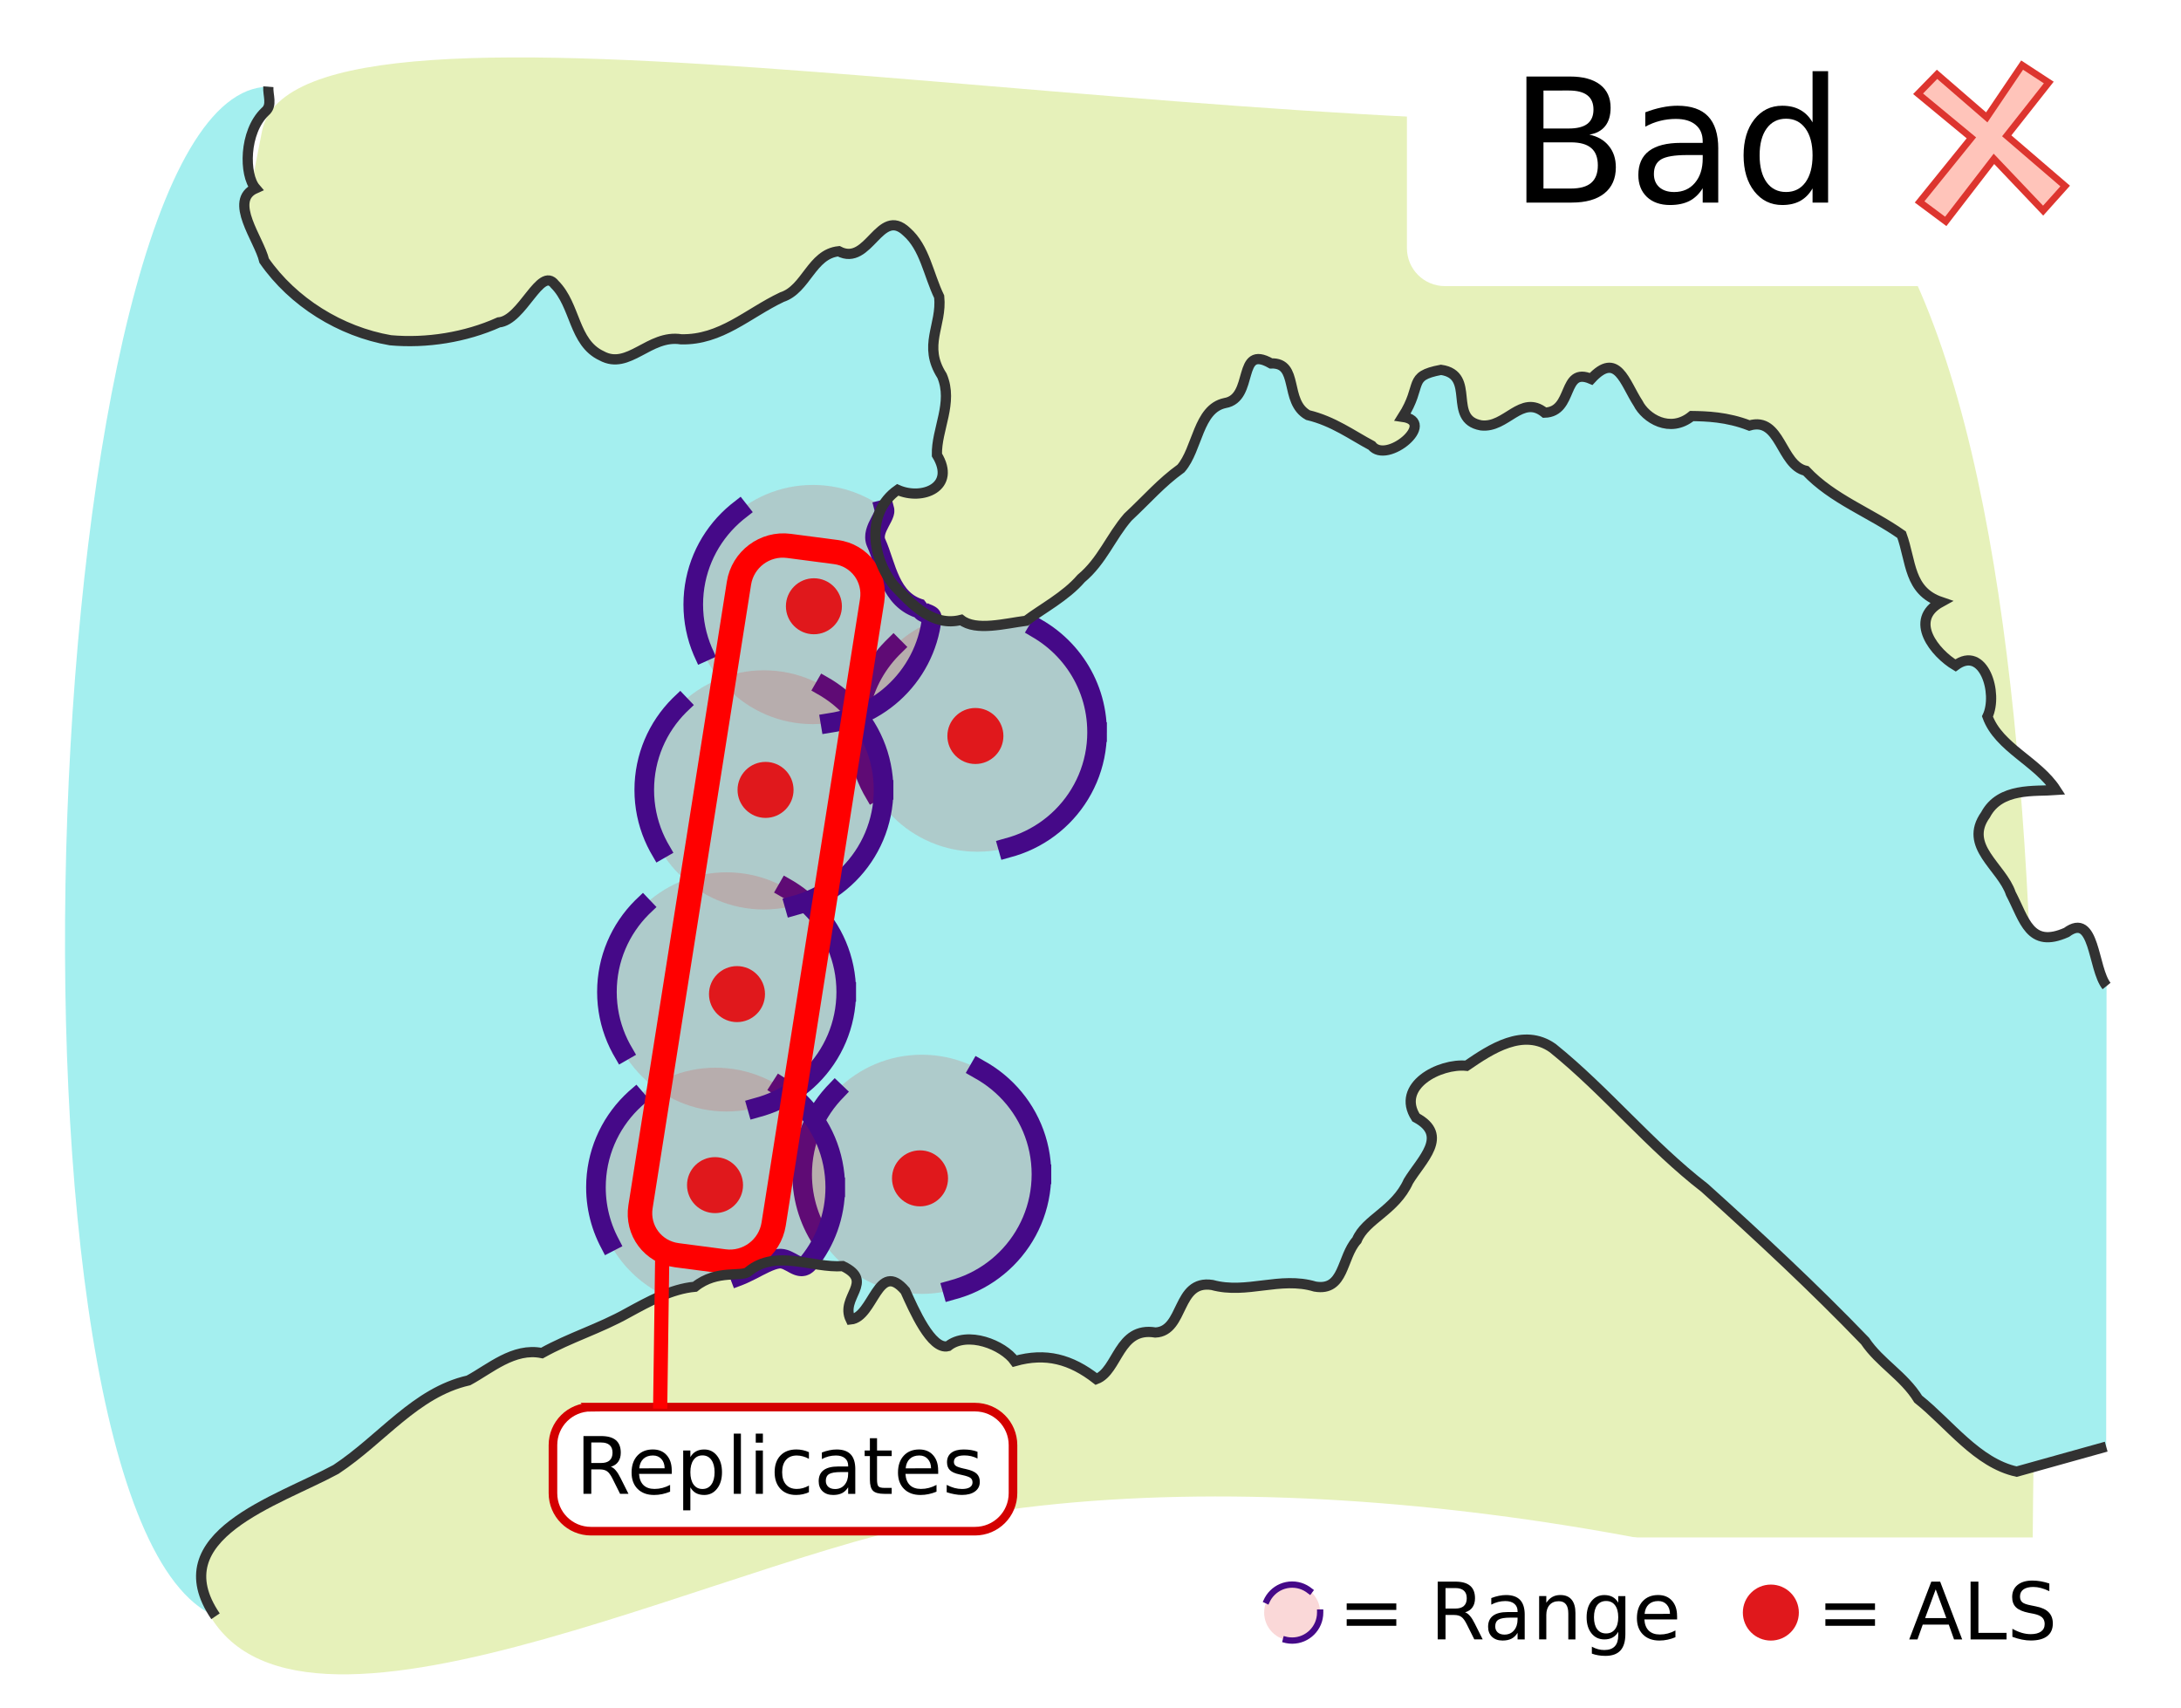 <?xml version="1.0" encoding="UTF-8" standalone="no"?>
<!-- Created with Inkscape (http://www.inkscape.org/) -->

<svg
   xmlns:dc="http://purl.org/dc/elements/1.1/"
   xmlns:cc="http://creativecommons.org/ns#"
   xmlns:rdf="http://www.w3.org/1999/02/22-rdf-syntax-ns#"
   xmlns:svg="http://www.w3.org/2000/svg"
   xmlns="http://www.w3.org/2000/svg"
   xmlns:sodipodi="http://sodipodi.sourceforge.net/DTD/sodipodi-0.dtd"
   xmlns:inkscape="http://www.inkscape.org/namespaces/inkscape"
   width="4.204in"
   height="3.293in"
   viewBox="0 0 106.769 83.646"
   version="1.1"
   id="svg8"
   inkscape:version="0.92.4 (5da689c313, 2019-01-14)"
   sodipodi:docname="replicates_D.svg">
  <defs
     id="defs2">
    <clipPath
       clipPathUnits="userSpaceOnUse"
       id="clipPath3169">
      <rect
         style="opacity:1;vector-effect:none;fill:#ffffff;fill-opacity:1;stroke:none;stroke-width:3.125;stroke-linecap:butt;stroke-linejoin:miter;stroke-miterlimit:4;stroke-dasharray:none;stroke-dashoffset:0;stroke-opacity:1;marker:none"
         id="rect3171"
         width="2244.099"
         height="2244.099"
         x="188.523"
         y="13.283" />
    </clipPath>
    <clipPath
       clipPathUnits="userSpaceOnUse"
       id="clipPath907">
      <rect
         y="1301.916"
         x="1468.38"
         height="320.404"
         width="436.461"
         id="rect909"
         style="opacity:1;vector-effect:none;fill:#ffffff;fill-opacity:1;fill-rule:evenodd;stroke:none;stroke-width:0.959;stroke-linecap:square;stroke-linejoin:bevel;stroke-miterlimit:4;stroke-dasharray:none;stroke-dashoffset:0;stroke-opacity:1" />
    </clipPath>
    <clipPath
       clipPathUnits="userSpaceOnUse"
       id="clipPath908">
      <rect
         style="opacity:1;vector-effect:none;fill:#ffffff;fill-opacity:1;fill-rule:evenodd;stroke:none;stroke-width:0.091;stroke-linecap:square;stroke-linejoin:bevel;stroke-miterlimit:4;stroke-dasharray:none;stroke-dashoffset:0;stroke-opacity:1"
         id="rect910"
         width="41.295"
         height="30.314"
         x="5.205"
         y="228.255" />
    </clipPath>
    <clipPath
       clipPathUnits="userSpaceOnUse"
       id="clipPath912">
      <rect
         style="opacity:1;vector-effect:none;fill:#ffffff;fill-opacity:1;fill-rule:evenodd;stroke:none;stroke-width:0.091;stroke-linecap:square;stroke-linejoin:bevel;stroke-miterlimit:4;stroke-dasharray:none;stroke-dashoffset:0;stroke-opacity:1"
         id="rect914"
         width="41.295"
         height="30.314"
         x="5.205"
         y="228.255" />
    </clipPath>
    <filter
       inkscape:collect="always"
       style="color-interpolation-filters:sRGB"
       id="filter921"
       x="-0.036"
       width="1.073"
       y="-0.036"
       height="1.071">
      <feGaussianBlur
         inkscape:collect="always"
         stdDeviation="2.799"
         id="feGaussianBlur923" />
    </filter>
    <filter
       inkscape:collect="always"
       style="color-interpolation-filters:sRGB"
       id="filter922"
       x="-0.047"
       width="1.093"
       y="-0.286"
       height="1.572">
      <feGaussianBlur
         inkscape:collect="always"
         stdDeviation="0.851"
         id="feGaussianBlur924" />
    </filter>
    <filter
       inkscape:collect="always"
       style="color-interpolation-filters:sRGB"
       id="filter922-8"
       x="-0.047"
       width="1.093"
       y="-0.286"
       height="1.572">
      <feGaussianBlur
         inkscape:collect="always"
         stdDeviation="0.851"
         id="feGaussianBlur924-2" />
    </filter>
  </defs>
  <sodipodi:namedview
     id="base"
     pagecolor="#ffffff"
     bordercolor="#666666"
     borderopacity="1.0"
     inkscape:pageopacity="0.0"
     inkscape:pageshadow="2"
     inkscape:zoom="1.7401457"
     inkscape:cx="207.31103"
     inkscape:cy="200.37231"
     inkscape:document-units="mm"
     inkscape:current-layer="layer1"
     showgrid="false"
     units="in"
     inkscape:window-width="1920"
     inkscape:window-height="1121"
     inkscape:window-x="1911"
     inkscape:window-y="-9"
     inkscape:window-maximized="1"
     fit-margin-top="0"
     fit-margin-left="0"
     fit-margin-right="0"
     fit-margin-bottom="0" />
  <g
     inkscape:groupmode="layer"
     id="layer2"
     inkscape:label="ranges"
     transform="translate(1.665,4.244)">
    <path
       style="display:inline;opacity:1;vector-effect:none;fill:#e6f1ba;fill-opacity:1;stroke:none;stroke-width:1;stroke-linecap:butt;stroke-linejoin:miter;stroke-miterlimit:4;stroke-dasharray:none;stroke-dashoffset:0;stroke-opacity:1;filter:url(#filter921)"
       d="m 69.79,126.974 c 14.57,-4.506 36.517,-7.211 52.31,-4.639 11.398,1.857 32.159,10.182 34.486,1.923 3.713,-13.176 0.68,-38.002 -3.163,-52.89 -1.653,-6.402 -44.079,0.771 -71.415,-0.44 -16.056,5.646 -11.369,49.538 -12.217,56.046 z"
       id="path1452"
       inkscape:connector-curvature="0"
       sodipodi:nodetypes="cssscc"
       transform="matrix(-1.038,0,0,1.338,170.409,-93.316)" />
    <path
       transform="translate(-0.006,-205.031)"
       inkscape:connector-curvature="0"
       id="path865"
       d="m 8.882,279.933 c -2.693,-3.955 3.022,-5.632 5.896,-7.191 2.263,-1.493 3.889,-3.764 6.49,-4.357 1.045,-0.56 2.217,-1.623 3.597,-1.339 1.391,-0.772 2.813,-1.19 4.2,-1.967 1.018,-0.555 2.131,-1.177 3.292,-1.281 1.088,-0.877 2.329,-0.445 2.626,-0.753 1.349,-1.102 3.118,-0.151 4.612,-0.257 1.588,0.766 -0.149,1.514 0.382,2.613 1.13,-0.108 1.335,-2.975 2.677,-1.403 0.403,0.888 1.275,2.92 2.096,2.708 0.949,-0.759 2.698,-0.063 3.266,0.734 1.522,-0.429 2.747,-0.094 3.996,0.879 1.062,-0.404 1.073,-2.585 2.89,-2.28 1.426,-0.064 1.019,-2.601 2.78,-2.328 1.693,0.467 3.319,-0.439 5.035,0.079 1.443,0.247 1.286,-1.432 2.046,-2.272 0.424,-1.032 1.882,-1.449 2.524,-2.882 0.643,-1.061 2.017,-2.245 0.371,-3.123 -1.004,-1.553 1.172,-2.671 2.477,-2.535 1.197,-0.819 2.782,-1.878 4.219,-0.867 2.605,2.098 4.763,4.776 7.436,6.842 2.688,2.419 5.357,4.904 7.857,7.501 0.72,1.074 1.894,1.697 2.603,2.845 1.534,1.223 2.886,3.128 4.821,3.552 1.461,-0.408 2.923,-0.815 4.384,-1.223 l 0.019,-22.558 c -0.686,-0.853 -0.558,-3.664 -1.962,-2.624 -1.805,0.804 -2.051,-0.617 -2.726,-1.904 -0.441,-1.318 -2.345,-2.316 -1.236,-3.859 0.715,-1.351 2.409,-1.132 3.453,-1.21 -0.901,-1.397 -2.807,-2.074 -3.36,-3.601 0.541,-1.134 -0.194,-3.513 -1.566,-2.5 -0.99,-0.588 -2.342,-2.213 -0.71,-3.107 -1.587,-0.541 -1.451,-1.983 -1.928,-3.295 -1.528,-1.08 -3.379,-1.737 -4.687,-3.128 -1.241,-0.274 -1.229,-2.67 -2.767,-2.218 -1.099,-0.428 -2.124,-0.454 -2.822,-0.464 -1.07,0.871 -2.262,0.102 -2.628,-0.627 -0.655,-1.002 -1.018,-2.579 -2.297,-1.189 -1.445,-0.622 -0.839,1.609 -2.276,1.651 -1.144,-0.922 -1.876,0.776 -3.115,0.622 -1.677,-0.305 -0.211,-2.468 -1.96,-2.719 -1.666,0.315 -0.869,0.722 -1.878,2.301 1.713,0.242 -0.772,2.352 -1.516,1.408 -0.959,-0.509 -1.877,-1.196 -3.121,-1.493 -1.183,-0.663 -0.413,-2.582 -1.808,-2.53 -1.707,-0.975 -0.794,1.699 -2.256,1.94 -1.324,0.281 -1.332,2.253 -2.152,3.202 -0.993,0.718 -1.606,1.455 -2.601,2.385 -0.842,0.973 -1.255,2.142 -2.289,3.004 -0.756,0.881 -1.933,1.493 -2.688,2.069 -1.018,0.129 -2.462,0.525 -3.185,-0.042 -1.399,0.356 -2.415,-0.766 -3.28,-1.675 -1.097,-1.348 -1.41,-3.584 0.17,-4.692 1.203,0.536 2.885,-0.135 1.922,-1.712 -0.028,-1.263 0.811,-2.549 0.25,-3.874 -0.957,-1.491 0.006,-2.455 -0.137,-3.868 -0.534,-1.108 -0.707,-2.408 -1.595,-3.185 -1.332,-1.268 -1.843,1.733 -3.324,0.954 -1.337,0.138 -1.588,1.857 -2.779,2.246 -1.664,0.787 -2.989,2.114 -4.941,2.066 -1.564,-0.249 -2.57,1.535 -3.891,0.807 -1.381,-0.643 -1.262,-2.463 -2.292,-3.496 -0.705,-0.922 -1.581,1.767 -2.743,1.861 -1.628,0.733 -3.543,1.035 -5.304,0.875 -2.446,-0.422 -4.773,-1.868 -6.182,-3.897 -0.243,-1.042 -1.773,-2.943 -0.422,-3.542 -0.574,-0.665 -0.57,-2.756 0.462,-3.748 0.386,-0.319 0.132,-0.806 0.164,-1.228 -11.351,0.107 -14.032,70.012 -2.587,74.897 z"
       style="font-style:normal;font-weight:400;font-size:medium;font-family:'MS Shell Dlg 2';opacity:1;vector-effect:none;fill:#a4efef;fill-opacity:1;fill-rule:evenodd;stroke:none;stroke-width:1;stroke-linecap:butt;stroke-linejoin:miter;stroke-miterlimit:4;stroke-dasharray:none;stroke-dashoffset:0;stroke-opacity:1"
       sodipodi:nodetypes="ccccccccccccccccccccccccccccccccccccccccccccccccccccccccccccccccccccccc" />
    <path
       style="font-style:normal;font-weight:400;font-size:medium;font-family:'MS Shell Dlg 2';vector-effect:non-scaling-stroke;fill:#e0181c;fill-opacity:0.169;fill-rule:evenodd;stroke:#450988;stroke-width:0.96;stroke-linecap:square;stroke-linejoin:bevel;stroke-miterlimit:4;stroke-dasharray:7.682, 7.682;stroke-dashoffset:0;stroke-opacity:1"
       inkscape:connector-curvature="0"
       id="path900"
       d="m 52.042,31.606 c 0,3.233 -2.623,5.856 -5.861,5.856 -3.233,0 -5.856,-2.623 -5.856,-5.856 0,-2.543 1.623,-4.708 3.889,-5.517 0.615,-0.219 1.353,0.269 2.043,0.269 0.741,0 1.375,-0.471 2.027,-0.22 2.198,0.845 3.757,2.975 3.757,5.467"
       sodipodi:nodetypes="csssssc" />
    <path
       style="font-style:normal;font-weight:400;font-size:medium;font-family:'MS Shell Dlg 2';vector-effect:non-scaling-stroke;fill:#e0181c;fill-opacity:0.169;fill-rule:evenodd;stroke:#450988;stroke-width:0.96;stroke-linecap:square;stroke-linejoin:bevel;stroke-miterlimit:4;stroke-dasharray:7.682, 7.682;stroke-dashoffset:0;stroke-opacity:1"
       inkscape:connector-curvature="0"
       id="path905"
       d="m 49.318,53.257 c 0,3.233 -2.623,5.856 -5.861,5.856 -0.209,0 -0.415,-0.011 -0.618,-0.032 -0.256,-0.027 -0.45,-0.469 -0.695,-0.528 -0.224,-0.054 -0.501,0.279 -0.714,0.2 -2.234,-0.825 -3.829,-2.975 -3.829,-5.495 0,-3.233 2.623,-5.856 5.856,-5.856 3.238,0 5.861,2.623 5.861,5.856"
       sodipodi:nodetypes="cssssssc" />
    <path
       d="m 39.222,53.895 c 0,1.39 -0.485,2.668 -1.296,3.673 -0.459,0.569 -0.902,-0.266 -1.496,-0.176 -0.796,0.12 -1.797,1.042 -2.854,1.042 -0.946,0 -2.054,1.093 -2.845,0.694 -1.913,-0.964 -3.226,-2.946 -3.226,-5.233 0,-3.233 2.623,-5.856 5.856,-5.856 3.238,0 5.861,2.623 5.861,5.856"
       id="path873"
       inkscape:connector-curvature="0"
       style="font-style:normal;font-weight:400;font-size:medium;font-family:'MS Shell Dlg 2';vector-effect:non-scaling-stroke;fill:#e0181c;fill-opacity:0.169;fill-rule:evenodd;stroke:#450988;stroke-width:0.96;stroke-linecap:square;stroke-linejoin:bevel;stroke-miterlimit:4;stroke-dasharray:7.682, 7.682;stroke-dashoffset:0;stroke-opacity:1"
       sodipodi:nodetypes="cssssssc" />
    <path
       style="font-style:normal;font-weight:400;font-size:medium;font-family:'MS Shell Dlg 2';vector-effect:non-scaling-stroke;fill:#e0181c;fill-opacity:0.169;fill-rule:evenodd;stroke:#450988;stroke-width:0.96;stroke-linecap:square;stroke-linejoin:bevel;stroke-miterlimit:4;stroke-dasharray:7.682, 7.682;stroke-dashoffset:0;stroke-opacity:1"
       inkscape:connector-curvature="0"
       id="path875"
       d="m 39.76,44.327 c 0,3.233 -2.623,5.856 -5.861,5.856 -3.233,0 -5.856,-2.623 -5.856,-5.856 0,-3.233 2.623,-5.856 5.856,-5.856 3.238,0 5.861,2.623 5.861,5.856" />
    <path
       d="m 41.588,34.435 c 0,3.233 -2.623,5.856 -5.861,5.856 -3.233,0 -5.856,-2.623 -5.856,-5.856 0,-3.233 2.623,-5.856 5.856,-5.856 3.238,0 5.861,2.623 5.861,5.856"
       id="path877"
       inkscape:connector-curvature="0"
       style="font-style:normal;font-weight:400;font-size:medium;font-family:'MS Shell Dlg 2';vector-effect:non-scaling-stroke;fill:#e0181c;fill-opacity:0.169;fill-rule:evenodd;stroke:#450988;stroke-width:0.96;stroke-linecap:square;stroke-linejoin:bevel;stroke-miterlimit:4;stroke-dasharray:7.682, 7.682;stroke-dashoffset:0;stroke-opacity:1" />
    <path
       style="font-style:normal;font-weight:400;font-size:medium;font-family:'MS Shell Dlg 2';vector-effect:non-scaling-stroke;fill:#e0181c;fill-opacity:0.169;fill-rule:evenodd;stroke:#450988;stroke-width:0.96;stroke-linecap:square;stroke-linejoin:bevel;stroke-miterlimit:4;stroke-dasharray:7.682, 7.682;stroke-dashoffset:0;stroke-opacity:1"
       inkscape:connector-curvature="0"
       id="path879"
       d="m 43.951,26.012 c -0.325,2.926 -2.808,5.202 -5.825,5.202 -3.233,0 -5.856,-2.623 -5.856,-5.856 0,-3.233 2.623,-5.856 5.856,-5.856 1.282,0 2.467,0.411 3.432,1.108 0.36,0.26 -0.641,1.05 -0.33,1.73 0.495,1.082 0.651,2.82 2.208,3.245 0,0.221 0.539,0.211 0.515,0.426 z"
       sodipodi:nodetypes="sssssscs" />
  </g>
  <g
     inkscape:label="Layer 1"
     inkscape:groupmode="layer"
     id="layer1"
     transform="translate(1.659,-200.787)">
    <path
       style="opacity:1;vector-effect:none;fill:#ffffff;fill-opacity:1;fill-rule:evenodd;stroke:none;stroke-width:0.5;stroke-linecap:butt;stroke-linejoin:miter;stroke-miterlimit:4;stroke-dasharray:none;stroke-dashoffset:0;stroke-opacity:1;filter:url(#filter922)"
       d="m 59.198,276.071 h 40.216 c 1.032,0 1.863,0.831 1.863,1.863 v 3.421 c 0,1.032 -0.831,1.863 -1.863,1.863 h -40.216 c -1.032,0 -1.863,-0.831 -1.863,-1.863 v -3.421 c 0,-1.032 0.831,-1.863 1.863,-1.863 z"
       id="rect900" />
    <path
       style="opacity:1;vector-effect:none;fill:#ffffff;fill-opacity:1;fill-rule:evenodd;stroke:#d40000;stroke-width:0.421;stroke-linecap:round;stroke-linejoin:miter;stroke-miterlimit:4;stroke-dasharray:none;stroke-dashoffset:0;stroke-opacity:1"
       d="m 27.269,269.689 h 18.799 c 1.032,0 1.863,0.831 1.863,1.863 v 2.349 c 0,1.032 -0.831,1.863 -1.863,1.863 H 27.269 c -1.032,0 -1.863,-0.831 -1.863,-1.863 v -2.349 c 0,-1.032 0.831,-1.863 1.863,-1.863 z"
       id="rect915" />
    <path
       transform="matrix(0.992,0.13,-0.156,0.988,0,0)"
       style="opacity:1;vector-effect:none;fill:none;fill-opacity:0.087;fill-rule:evenodd;stroke:#ff0000;stroke-width:1.195;stroke-linecap:butt;stroke-linejoin:miter;stroke-miterlimit:4;stroke-dasharray:none;stroke-dashoffset:0;stroke-opacity:1"
       d="m 71.977,220.81 h 2.319 c 1.178,0 2.126,0.948 2.126,2.126 v 30.903 c 0,1.178 -0.948,2.126 -2.126,2.126 h -2.319 c -1.178,0 -2.126,-0.948 -2.126,-2.126 v -30.903 c 0,-1.178 0.948,-2.126 2.126,-2.126 z"
       id="rect1703" />
    <path
       style="font-style:normal;font-weight:400;font-size:medium;font-family:'MS Shell Dlg 2';opacity:1;vector-effect:none;fill:none;fill-opacity:1;fill-rule:evenodd;stroke:#323232;stroke-width:0.5;stroke-linecap:butt;stroke-linejoin:miter;stroke-miterlimit:4;stroke-dasharray:none;stroke-dashoffset:0;stroke-opacity:1"
       d="m 101.474,249.069 c -0.686,-0.853 -0.558,-3.664 -1.962,-2.624 -1.805,0.804 -2.051,-0.617 -2.726,-1.904 -0.441,-1.318 -2.345,-2.316 -1.236,-3.859 0.715,-1.351 2.409,-1.132 3.453,-1.21 -0.901,-1.397 -2.807,-2.074 -3.36,-3.601 0.541,-1.134 -0.194,-3.513 -1.566,-2.5 -0.99,-0.588 -2.342,-2.213 -0.71,-3.107 -1.587,-0.541 -1.451,-1.983 -1.928,-3.295 -1.528,-1.08 -3.379,-1.737 -4.687,-3.128 -1.241,-0.274 -1.229,-2.67 -2.767,-2.218 -1.099,-0.428 -2.124,-0.454 -2.822,-0.464 -1.07,0.871 -2.262,0.102 -2.628,-0.627 -0.655,-1.002 -1.018,-2.579 -2.297,-1.189 -1.445,-0.622 -0.839,1.609 -2.276,1.651 -1.144,-0.922 -1.876,0.776 -3.115,0.622 -1.677,-0.305 -0.211,-2.468 -1.96,-2.719 -1.666,0.315 -0.869,0.722 -1.878,2.301 1.713,0.242 -0.772,2.352 -1.516,1.408 -0.959,-0.509 -1.877,-1.196 -3.121,-1.493 -1.183,-0.663 -0.413,-2.582 -1.808,-2.53 -1.707,-0.975 -0.794,1.699 -2.256,1.94 -1.324,0.281 -1.332,2.253 -2.152,3.202 -0.993,0.718 -1.606,1.455 -2.601,2.385 -0.842,0.973 -1.255,2.142 -2.289,3.004 -0.756,0.881 -1.933,1.493 -2.688,2.069 -1.018,0.129 -2.462,0.525 -3.185,-0.042 -1.399,0.356 -2.415,-0.766 -3.28,-1.675 -1.097,-1.348 -1.41,-3.584 0.17,-4.692 1.203,0.536 2.885,-0.135 1.922,-1.712 -0.028,-1.263 0.811,-2.549 0.25,-3.874 -0.957,-1.491 0.006,-2.455 -0.137,-3.868 -0.534,-1.108 -0.707,-2.408 -1.595,-3.185 -1.332,-1.268 -1.843,1.733 -3.324,0.954 -1.337,0.138 -1.588,1.857 -2.779,2.246 -1.664,0.787 -2.989,2.114 -4.941,2.066 -1.564,-0.249 -2.57,1.535 -3.891,0.807 -1.381,-0.643 -1.262,-2.463 -2.292,-3.496 -0.705,-0.922 -1.581,1.767 -2.743,1.861 -1.628,0.733 -3.543,1.035 -5.304,0.875 -2.446,-0.422 -4.773,-1.868 -6.182,-3.897 -0.243,-1.042 -1.773,-2.943 -0.422,-3.542 -0.574,-0.665 -0.57,-2.756 0.462,-3.748 0.386,-0.319 0.132,-0.806 0.164,-1.228 m -2.587,74.897 c -2.693,-3.955 3.022,-5.632 5.896,-7.191 2.263,-1.493 3.889,-3.764 6.49,-4.357 1.045,-0.56 2.217,-1.623 3.597,-1.339 1.391,-0.772 2.813,-1.19 4.2,-1.967 1.018,-0.555 2.131,-1.177 3.292,-1.281 1.088,-0.877 2.329,-0.445 2.626,-0.753 1.349,-1.102 3.118,-0.151 4.612,-0.257 1.588,0.766 -0.149,1.514 0.382,2.613 1.13,-0.108 1.335,-2.975 2.677,-1.403 0.403,0.888 1.275,2.92 2.096,2.708 0.949,-0.759 2.698,-0.063 3.266,0.734 1.522,-0.429 2.747,-0.094 3.996,0.879 1.062,-0.404 1.073,-2.585 2.89,-2.28 1.426,-0.064 1.019,-2.601 2.78,-2.328 1.693,0.467 3.319,-0.439 5.035,0.079 1.443,0.247 1.286,-1.432 2.046,-2.272 0.424,-1.032 1.882,-1.449 2.524,-2.882 0.643,-1.061 2.017,-2.245 0.371,-3.123 -1.004,-1.553 1.172,-2.671 2.477,-2.535 1.197,-0.819 2.782,-1.878 4.219,-0.867 2.605,2.098 4.763,4.776 7.436,6.842 2.688,2.419 5.357,4.904 7.857,7.501 0.72,1.074 1.894,1.697 2.603,2.845 1.534,1.223 2.886,3.128 4.821,3.552 1.461,-0.408 2.923,-0.815 4.384,-1.223"
       id="path94-9"
       inkscape:connector-curvature="0" />
    <path
       d="m 37.186,239.466 c 0,0.757 -0.614,1.371 -1.371,1.371 -0.757,0 -1.371,-0.614 -1.371,-1.371 0,-0.757 0.614,-1.371 1.371,-1.371 0.757,0 1.371,0.614 1.371,1.371"
       id="path904"
       inkscape:connector-curvature="0"
       style="font-style:normal;font-weight:400;font-size:medium;font-family:'MS Shell Dlg 2';vector-effect:non-scaling-stroke;fill:#e0181c;fill-opacity:1;fill-rule:evenodd;stroke:none;stroke-width:0.073;stroke-linecap:square;stroke-linejoin:bevel;stroke-miterlimit:4;stroke-dasharray:none;stroke-opacity:1" />
    <path
       d="m 47.461,236.826 c 0,0.758 -0.614,1.371 -1.372,1.371 -0.757,0 -1.371,-0.613 -1.371,-1.371 0,-0.757 0.614,-1.371 1.371,-1.371 0.758,0 1.372,0.614 1.372,1.371"
       id="path908"
       inkscape:connector-curvature="0"
       style="font-style:normal;font-weight:400;font-size:medium;font-family:'MS Shell Dlg 2';vector-effect:non-scaling-stroke;fill:#e0181c;fill-opacity:1;fill-rule:evenodd;stroke:none;stroke-width:0.073;stroke-linecap:square;stroke-linejoin:bevel;stroke-miterlimit:4;stroke-dasharray:none;stroke-opacity:1" />
    <path
       d="m 39.554,230.474 c 0,0.757 -0.614,1.371 -1.371,1.371 -0.758,0 -1.371,-0.614 -1.371,-1.371 0,-0.757 0.613,-1.371 1.371,-1.371 0.757,0 1.371,0.614 1.371,1.371"
       id="path912"
       inkscape:connector-curvature="0"
       style="font-style:normal;font-weight:400;font-size:medium;font-family:'MS Shell Dlg 2';vector-effect:non-scaling-stroke;fill:#e0181c;fill-opacity:1;fill-rule:evenodd;stroke:none;stroke-width:0.073;stroke-linecap:square;stroke-linejoin:bevel;stroke-miterlimit:4;stroke-dasharray:none;stroke-opacity:1" />
    <path
       d="m 44.75,258.488 c 0,0.757 -0.614,1.371 -1.372,1.371 -0.757,0 -1.371,-0.614 -1.371,-1.371 0,-0.758 0.614,-1.372 1.371,-1.372 0.758,0 1.372,0.614 1.372,1.372"
       id="path914"
       inkscape:connector-curvature="0"
       style="font-style:normal;font-weight:400;font-size:medium;font-family:'MS Shell Dlg 2';vector-effect:non-scaling-stroke;fill:#e0181c;fill-opacity:1;fill-rule:evenodd;stroke:none;stroke-width:0.073;stroke-linecap:square;stroke-linejoin:bevel;stroke-miterlimit:4;stroke-dasharray:none;stroke-opacity:1" />
    <g
       id="g1918-8"
       transform="translate(0.76,-11.708)">
      <path
         d="m 85.648,291.458 c 0,0.757 -0.614,1.371 -1.371,1.371 -0.757,0 -1.371,-0.614 -1.371,-1.371 0,-0.757 0.614,-1.371 1.371,-1.371 0.757,0 1.371,0.614 1.371,1.371"
         id="path1909-8"
         inkscape:connector-curvature="0"
         style="font-style:normal;font-weight:400;font-size:medium;font-family:'MS Shell Dlg 2';vector-effect:non-scaling-stroke;fill:#e0181c;fill-opacity:1;fill-rule:evenodd;stroke:none;stroke-width:0.073;stroke-linecap:square;stroke-linejoin:bevel;stroke-miterlimit:4;stroke-dasharray:none;stroke-opacity:1" />
      <g
         aria-label="= ALS"
         style="font-style:normal;font-weight:normal;font-size:9.878px;line-height:3.5ex;font-family:sans-serif;letter-spacing:0px;word-spacing:0px;fill:#000000;fill-opacity:1;stroke:none;stroke-width:0.265"
         id="text1913-9">
        <path
           d="m 86.947,291.01 h 2.429 v 0.318 h -2.429 z m 0,0.773 h 2.429 v 0.322 h -2.429 z"
           style="font-style:normal;font-variant:normal;font-weight:normal;font-stretch:normal;font-size:3.881px;font-family:Lato;-inkscape-font-specification:Lato;stroke-width:0.265"
           id="path896" />
        <path
           d="m 92.349,290.32 -0.519,1.408 h 1.04 z m -0.216,-0.377 h 0.434 l 1.078,2.829 h -0.398 l -0.258,-0.726 h -1.275 l -0.258,0.726 h -0.404 z"
           style="font-style:normal;font-variant:normal;font-weight:normal;font-stretch:normal;font-size:3.881px;font-family:Lato;-inkscape-font-specification:Lato;stroke-width:0.265"
           id="path898" />
        <path
           d="m 94.056,289.943 h 0.383 v 2.507 h 1.378 v 0.322 h -1.76 z"
           style="font-style:normal;font-variant:normal;font-weight:normal;font-stretch:normal;font-size:3.881px;font-family:Lato;-inkscape-font-specification:Lato;stroke-width:0.265"
           id="path901" />
        <path
           d="m 97.912,290.036 v 0.373 q -0.218,-0.104 -0.411,-0.155 -0.193,-0.051 -0.373,-0.051 -0.313,0 -0.483,0.121 -0.169,0.121 -0.169,0.345 0,0.188 0.112,0.284 0.114,0.095 0.428,0.153 l 0.231,0.047 q 0.428,0.082 0.631,0.288 0.205,0.205 0.205,0.549 0,0.411 -0.277,0.623 -0.275,0.212 -0.807,0.212 -0.201,0 -0.428,-0.045 -0.225,-0.045 -0.468,-0.135 v -0.394 q 0.233,0.131 0.457,0.197 0.224,0.066 0.44,0.066 0.328,0 0.506,-0.129 0.178,-0.129 0.178,-0.368 0,-0.208 -0.129,-0.326 -0.127,-0.117 -0.419,-0.176 l -0.233,-0.045 q -0.428,-0.085 -0.62,-0.267 -0.191,-0.182 -0.191,-0.506 0,-0.375 0.263,-0.591 0.265,-0.216 0.729,-0.216 0.199,0 0.405,0.036 0.207,0.036 0.423,0.108 z"
           style="font-style:normal;font-variant:normal;font-weight:normal;font-stretch:normal;font-size:3.881px;font-family:Lato;-inkscape-font-specification:Lato;stroke-width:0.265"
           id="path903" />
      </g>
    </g>
    <g
       aria-label="Replicates"
       style="font-style:normal;font-weight:normal;font-size:9.878px;line-height:3.5ex;font-family:sans-serif;letter-spacing:0px;word-spacing:0px;fill:#000000;fill-opacity:1;stroke:none;stroke-width:0.265"
       id="text919">
      <path
         d="m 28.242,272.609 q 0.123,0.042 0.239,0.178 0.117,0.136 0.235,0.375 l 0.388,0.773 h -0.411 l -0.362,-0.726 q -0.14,-0.284 -0.273,-0.377 -0.131,-0.093 -0.358,-0.093 h -0.417 v 1.196 h -0.383 v -2.829 h 0.864 q 0.485,0 0.724,0.203 0.239,0.203 0.239,0.612 0,0.267 -0.125,0.443 -0.123,0.176 -0.36,0.244 z m -0.959,-1.188 v 1.004 h 0.481 q 0.277,0 0.417,-0.127 0.142,-0.129 0.142,-0.377 0,-0.248 -0.142,-0.373 -0.14,-0.127 -0.417,-0.127 z"
         style="font-style:normal;font-variant:normal;font-weight:normal;font-stretch:normal;font-size:3.881px;font-family:Lato;-inkscape-font-specification:Lato;stroke-width:0.265"
         id="path906" />
      <path
         d="m 31.224,272.787 v 0.171 h -1.603 q 0.023,0.36 0.216,0.549 0.195,0.188 0.542,0.188 0.201,0 0.388,-0.049 0.189,-0.049 0.375,-0.148 v 0.33 q -0.188,0.08 -0.385,0.121 -0.197,0.042 -0.4,0.042 -0.508,0 -0.805,-0.296 -0.296,-0.296 -0.296,-0.8 0,-0.521 0.28,-0.826 0.282,-0.307 0.76,-0.307 0.428,0 0.676,0.277 0.25,0.275 0.25,0.748 z m -0.349,-0.102 q -0.004,-0.286 -0.161,-0.457 -0.155,-0.171 -0.413,-0.171 -0.292,0 -0.468,0.165 -0.174,0.165 -0.201,0.464 z"
         style="font-style:normal;font-variant:normal;font-weight:normal;font-stretch:normal;font-size:3.881px;font-family:Lato;-inkscape-font-specification:Lato;stroke-width:0.265"
         id="path909" />
      <path
         d="m 32.134,273.617 v 1.126 h -0.351 v -2.929 h 0.351 v 0.322 q 0.11,-0.189 0.277,-0.28 0.169,-0.093 0.402,-0.093 0.387,0 0.627,0.307 0.243,0.307 0.243,0.807 0,0.5 -0.243,0.807 -0.241,0.307 -0.627,0.307 -0.233,0 -0.402,-0.091 -0.167,-0.093 -0.277,-0.282 z m 1.186,-0.741 q 0,-0.385 -0.159,-0.603 -0.157,-0.22 -0.434,-0.22 -0.277,0 -0.436,0.22 -0.157,0.218 -0.157,0.603 0,0.385 0.157,0.604 0.159,0.218 0.436,0.218 0.277,0 0.434,-0.218 0.159,-0.22 0.159,-0.604 z"
         style="font-style:normal;font-variant:normal;font-weight:normal;font-stretch:normal;font-size:3.881px;font-family:Lato;-inkscape-font-specification:Lato;stroke-width:0.265"
         id="path911" />
      <path
         d="m 34.26,270.987 h 0.349 v 2.948 h -0.349 z"
         style="font-style:normal;font-variant:normal;font-weight:normal;font-stretch:normal;font-size:3.881px;font-family:Lato;-inkscape-font-specification:Lato;stroke-width:0.265"
         id="path913" />
      <path
         d="m 35.336,271.813 h 0.349 v 2.122 h -0.349 z m 0,-0.826 h 0.349 v 0.441 h -0.349 z"
         style="font-style:normal;font-variant:normal;font-weight:normal;font-stretch:normal;font-size:3.881px;font-family:Lato;-inkscape-font-specification:Lato;stroke-width:0.265"
         id="path915" />
      <path
         d="m 37.939,271.895 v 0.326 q -0.148,-0.082 -0.297,-0.121 -0.148,-0.042 -0.299,-0.042 -0.339,0 -0.527,0.216 -0.188,0.214 -0.188,0.603 0,0.388 0.188,0.604 0.188,0.214 0.527,0.214 0.152,0 0.299,-0.04 0.15,-0.042 0.297,-0.123 v 0.322 q -0.146,0.068 -0.303,0.102 -0.155,0.034 -0.332,0.034 -0.479,0 -0.762,-0.301 -0.282,-0.301 -0.282,-0.813 0,-0.519 0.284,-0.817 0.286,-0.297 0.783,-0.297 0.161,0 0.315,0.034 0.153,0.032 0.297,0.099 z"
         style="font-style:normal;font-variant:normal;font-weight:normal;font-stretch:normal;font-size:3.881px;font-family:Lato;-inkscape-font-specification:Lato;stroke-width:0.265"
         id="path917" />
      <path
         d="m 39.514,272.869 q -0.423,0 -0.585,0.097 -0.163,0.097 -0.163,0.33 0,0.186 0.121,0.296 0.123,0.108 0.333,0.108 0.29,0 0.464,-0.205 0.176,-0.207 0.176,-0.548 v -0.078 z m 0.695,-0.144 v 1.211 h -0.349 v -0.322 q -0.119,0.193 -0.297,0.286 -0.178,0.091 -0.436,0.091 -0.326,0 -0.519,-0.182 -0.191,-0.184 -0.191,-0.491 0,-0.358 0.239,-0.54 0.241,-0.182 0.716,-0.182 h 0.489 v -0.034 q 0,-0.241 -0.159,-0.371 -0.157,-0.133 -0.443,-0.133 -0.182,0 -0.354,0.044 -0.172,0.044 -0.332,0.131 v -0.322 q 0.191,-0.074 0.371,-0.11 0.18,-0.038 0.351,-0.038 0.46,0 0.688,0.239 0.227,0.239 0.227,0.724 z"
         style="font-style:normal;font-variant:normal;font-weight:normal;font-stretch:normal;font-size:3.881px;font-family:Lato;-inkscape-font-specification:Lato;stroke-width:0.265"
         id="path919" />
      <path
         d="m 41.274,271.211 v 0.603 h 0.718 v 0.271 h -0.718 v 1.152 q 0,0.26 0.07,0.333 0.072,0.074 0.29,0.074 h 0.358 v 0.292 h -0.358 q -0.404,0 -0.557,-0.15 -0.153,-0.152 -0.153,-0.549 v -1.152 h -0.256 v -0.271 h 0.256 v -0.603 z"
         style="font-style:normal;font-variant:normal;font-weight:normal;font-stretch:normal;font-size:3.881px;font-family:Lato;-inkscape-font-specification:Lato;stroke-width:0.265"
         id="path921" />
      <path
         d="m 44.268,272.787 v 0.171 h -1.603 q 0.023,0.36 0.216,0.549 0.195,0.188 0.542,0.188 0.201,0 0.388,-0.049 0.189,-0.049 0.375,-0.148 v 0.33 q -0.188,0.08 -0.385,0.121 -0.197,0.042 -0.4,0.042 -0.508,0 -0.805,-0.296 -0.296,-0.296 -0.296,-0.8 0,-0.521 0.28,-0.826 0.282,-0.307 0.76,-0.307 0.428,0 0.676,0.277 0.25,0.275 0.25,0.748 z m -0.349,-0.102 q -0.004,-0.286 -0.161,-0.457 -0.155,-0.171 -0.413,-0.171 -0.292,0 -0.468,0.165 -0.174,0.165 -0.201,0.464 z"
         style="font-style:normal;font-variant:normal;font-weight:normal;font-stretch:normal;font-size:3.881px;font-family:Lato;-inkscape-font-specification:Lato;stroke-width:0.265"
         id="path923" />
      <path
         d="m 46.193,271.876 v 0.33 q -0.148,-0.076 -0.307,-0.114 -0.159,-0.038 -0.33,-0.038 -0.26,0 -0.39,0.08 -0.129,0.08 -0.129,0.239 0,0.121 0.093,0.191 0.093,0.068 0.373,0.131 l 0.119,0.026 q 0.371,0.08 0.527,0.225 0.157,0.144 0.157,0.404 0,0.296 -0.235,0.468 -0.233,0.172 -0.642,0.172 -0.171,0 -0.356,-0.034 -0.184,-0.032 -0.388,-0.099 v -0.36 q 0.193,0.1 0.381,0.152 0.188,0.049 0.371,0.049 0.246,0 0.379,-0.083 0.133,-0.085 0.133,-0.239 0,-0.142 -0.097,-0.218 -0.095,-0.076 -0.419,-0.146 l -0.121,-0.028 q -0.324,-0.068 -0.468,-0.208 -0.144,-0.142 -0.144,-0.388 0,-0.299 0.212,-0.462 0.212,-0.163 0.603,-0.163 0.193,0 0.364,0.028 0.171,0.028 0.315,0.085 z"
         style="font-style:normal;font-variant:normal;font-weight:normal;font-stretch:normal;font-size:3.881px;font-family:Lato;-inkscape-font-specification:Lato;stroke-width:0.265"
         id="path925" />
    </g>
    <g
       transform="translate(-22.678,-11.708)"
       id="g946">
      <path
         style="font-style:normal;font-weight:400;font-size:medium;font-family:'MS Shell Dlg 2';opacity:1;vector-effect:non-scaling-stroke;fill:#e0181c;fill-opacity:0.169;fill-rule:evenodd;stroke:#450988;stroke-width:0.308;stroke-linecap:square;stroke-linejoin:bevel;stroke-miterlimit:4;stroke-dasharray:2.46, 2.46;stroke-dashoffset:0;stroke-opacity:1"
         inkscape:connector-curvature="0"
         id="path940"
         d="m 85.648,291.458 c 0,0.757 -0.614,1.371 -1.371,1.371 -0.757,0 -1.371,-0.614 -1.371,-1.371 0,-0.757 0.614,-1.371 1.371,-1.371 0.757,0 1.371,0.614 1.371,1.371" />
      <g
         aria-label="= Range"
         style="font-style:normal;font-weight:normal;font-size:9.878px;line-height:3.5ex;font-family:sans-serif;letter-spacing:0px;word-spacing:0px;fill:#000000;fill-opacity:1;stroke:none;stroke-width:0.265"
         id="text944">
        <path
           d="m 86.947,291.01 h 2.429 v 0.318 h -2.429 z m 0,0.773 h 2.429 v 0.322 h -2.429 z"
           style="font-style:normal;font-variant:normal;font-weight:normal;font-stretch:normal;font-size:3.881px;font-family:Lato;-inkscape-font-specification:Lato;stroke-width:0.265"
           id="path928" />
        <path
           d="m 92.745,291.445 q 0.123,0.042 0.239,0.178 0.117,0.136 0.235,0.375 l 0.388,0.773 h -0.411 l -0.362,-0.726 q -0.14,-0.284 -0.273,-0.377 -0.131,-0.093 -0.358,-0.093 H 91.786 v 1.196 h -0.383 v -2.829 h 0.864 q 0.485,0 0.724,0.203 0.239,0.203 0.239,0.612 0,0.267 -0.125,0.443 -0.123,0.176 -0.36,0.244 z m -0.959,-1.188 v 1.004 h 0.481 q 0.277,0 0.417,-0.127 0.142,-0.129 0.142,-0.377 0,-0.248 -0.142,-0.373 -0.14,-0.127 -0.417,-0.127 z"
           style="font-style:normal;font-variant:normal;font-weight:normal;font-stretch:normal;font-size:3.881px;font-family:Lato;-inkscape-font-specification:Lato;stroke-width:0.265"
           id="path930" />
        <path
           d="m 94.968,291.705 q -0.423,0 -0.585,0.097 -0.163,0.097 -0.163,0.33 0,0.186 0.121,0.296 0.123,0.108 0.333,0.108 0.29,0 0.464,-0.205 0.176,-0.207 0.176,-0.548 v -0.078 z m 0.695,-0.144 v 1.211 h -0.349 v -0.322 q -0.119,0.193 -0.297,0.286 -0.178,0.091 -0.436,0.091 -0.326,0 -0.519,-0.182 -0.191,-0.184 -0.191,-0.491 0,-0.358 0.239,-0.54 0.241,-0.182 0.716,-0.182 h 0.489 v -0.034 q 0,-0.241 -0.159,-0.371 -0.157,-0.133 -0.443,-0.133 -0.182,0 -0.354,0.044 -0.172,0.044 -0.332,0.131 v -0.322 q 0.191,-0.074 0.371,-0.11 0.18,-0.038 0.351,-0.038 0.46,0 0.688,0.239 0.227,0.239 0.227,0.724 z"
           style="font-style:normal;font-variant:normal;font-weight:normal;font-stretch:normal;font-size:3.881px;font-family:Lato;-inkscape-font-specification:Lato;stroke-width:0.265"
           id="path932" />
        <path
           d="m 98.147,291.491 v 1.281 h -0.349 v -1.27 q 0,-0.301 -0.117,-0.451 -0.117,-0.15 -0.352,-0.15 -0.282,0 -0.445,0.18 -0.163,0.18 -0.163,0.491 v 1.199 h -0.351 v -2.122 h 0.351 v 0.33 q 0.125,-0.191 0.294,-0.286 0.171,-0.095 0.392,-0.095 0.366,0 0.553,0.227 0.188,0.225 0.188,0.665 z"
           style="font-style:normal;font-variant:normal;font-weight:normal;font-stretch:normal;font-size:3.881px;font-family:Lato;-inkscape-font-specification:Lato;stroke-width:0.265"
           id="path934" />
        <path
           d="m 100.243,291.686 q 0,-0.379 -0.157,-0.587 -0.155,-0.208 -0.438,-0.208 -0.28,0 -0.438,0.208 -0.155,0.208 -0.155,0.587 0,0.377 0.155,0.585 0.157,0.208 0.438,0.208 0.282,0 0.438,-0.208 0.157,-0.208 0.157,-0.585 z m 0.349,0.822 q 0,0.542 -0.241,0.805 -0.241,0.265 -0.737,0.265 -0.184,0 -0.347,-0.028 -0.163,-0.026 -0.316,-0.083 v -0.339 q 0.153,0.083 0.303,0.123 0.15,0.04 0.305,0.04 0.343,0 0.513,-0.18 0.171,-0.178 0.171,-0.54 v -0.172 q -0.108,0.188 -0.277,0.28 -0.169,0.093 -0.404,0.093 -0.39,0 -0.629,-0.297 -0.239,-0.297 -0.239,-0.788 0,-0.493 0.239,-0.79 0.239,-0.297 0.629,-0.297 0.235,0 0.404,0.093 0.169,0.093 0.277,0.28 v -0.322 h 0.349 z"
           style="font-style:normal;font-variant:normal;font-weight:normal;font-stretch:normal;font-size:3.881px;font-family:Lato;-inkscape-font-specification:Lato;stroke-width:0.265"
           id="path936" />
        <path
           d="m 103.125,291.623 v 0.171 h -1.603 q 0.023,0.36 0.216,0.549 0.195,0.188 0.542,0.188 0.201,0 0.388,-0.049 0.189,-0.049 0.375,-0.148 v 0.33 q -0.188,0.08 -0.385,0.121 -0.197,0.042 -0.4,0.042 -0.508,0 -0.805,-0.296 -0.296,-0.296 -0.296,-0.8 0,-0.521 0.28,-0.826 0.282,-0.307 0.76,-0.307 0.428,0 0.676,0.277 0.25,0.275 0.25,0.748 z m -0.349,-0.102 q -0.004,-0.286 -0.161,-0.457 -0.155,-0.171 -0.413,-0.171 -0.292,0 -0.468,0.165 -0.174,0.165 -0.201,0.464 z"
           style="font-style:normal;font-variant:normal;font-weight:normal;font-stretch:normal;font-size:3.881px;font-family:Lato;-inkscape-font-specification:Lato;stroke-width:0.265"
           id="path938" />
      </g>
    </g>
    <path
       d="m 35.788,249.465 c 0,0.757 -0.614,1.371 -1.371,1.371 -0.757,0 -1.371,-0.614 -1.371,-1.371 0,-0.757 0.614,-1.371 1.371,-1.371 0.757,0 1.371,0.614 1.371,1.371"
       id="path867"
       inkscape:connector-curvature="0"
       style="font-style:normal;font-weight:400;font-size:medium;font-family:'MS Shell Dlg 2';vector-effect:non-scaling-stroke;fill:#e0181c;fill-opacity:1;fill-rule:evenodd;stroke:none;stroke-width:0.073;stroke-linecap:square;stroke-linejoin:bevel;stroke-miterlimit:4;stroke-dasharray:none;stroke-opacity:1" />
    <path
       style="font-style:normal;font-weight:400;font-size:medium;font-family:'MS Shell Dlg 2';vector-effect:non-scaling-stroke;fill:#e0181c;fill-opacity:1;fill-rule:evenodd;stroke:none;stroke-width:0.073;stroke-linecap:square;stroke-linejoin:bevel;stroke-miterlimit:4;stroke-dasharray:none;stroke-opacity:1"
       inkscape:connector-curvature="0"
       id="path869"
       d="m 34.713,258.819 c 0,0.757 -0.614,1.371 -1.371,1.371 -0.757,0 -1.371,-0.614 -1.371,-1.371 0,-0.757 0.614,-1.371 1.371,-1.371 0.757,0 1.371,0.614 1.371,1.371" />
    <path
       style="opacity:1;vector-effect:none;fill:#09ff06;fill-opacity:0.087;stroke:#ff0000;stroke-width:0.695;stroke-linecap:butt;stroke-linejoin:miter;stroke-miterlimit:4;stroke-dasharray:none;stroke-dashoffset:0;stroke-opacity:1;font-variant-east_asian:normal"
       d="m 30.763,261.836 -0.108,7.929"
       id="path1733"
       inkscape:connector-curvature="0"
       sodipodi:nodetypes="cc" />
    <path
       style="opacity:1;vector-effect:none;fill:#ffffff;fill-opacity:1;fill-rule:evenodd;stroke:none;stroke-width:0.5;stroke-linecap:butt;stroke-linejoin:miter;stroke-miterlimit:4;stroke-dasharray:none;stroke-dashoffset:0;stroke-opacity:1;filter:url(#filter922-8)"
       d="m 69.081,203.241 h 32.31 c 1.032,0 1.863,0.831 1.863,1.863 v 7.83 c 0,1.032 -0.831,1.863 -1.863,1.863 H 69.081 c -1.032,0 -1.863,-0.831 -1.863,-1.863 v -7.83 c 0,-1.032 0.831,-1.863 1.863,-1.863 z"
       id="rect926" />
    <g
       aria-label="Bad"
       style="font-style:normal;font-weight:normal;font-size:9.878px;line-height:3.5ex;font-family:sans-serif;letter-spacing:0px;word-spacing:0px;fill:#000000;fill-opacity:1;stroke:none;stroke-width:0.265"
       id="text1795">
      <path
         d="m 73.904,207.758 v 2.261 h 1.339 q 0.674,0 0.996,-0.277 0.327,-0.281 0.327,-0.856 0,-0.579 -0.327,-0.852 -0.322,-0.277 -0.996,-0.277 z m 0,-2.538 v 1.86 h 1.236 q 0.612,0 0.91,-0.227 0.302,-0.232 0.302,-0.703 0,-0.467 -0.302,-0.699 -0.298,-0.232 -0.91,-0.232 z m -0.835,-0.686 h 2.133 q 0.955,0 1.472,0.397 0.517,0.397 0.517,1.129 0,0.566 -0.265,0.901 -0.265,0.335 -0.777,0.418 0.616,0.132 0.955,0.554 0.343,0.418 0.343,1.046 0,0.827 -0.562,1.277 -0.562,0.451 -1.6,0.451 h -2.216 z"
         style="font-size:8.467px;stroke-width:0.265"
         id="path942" />
      <path
         d="m 80.944,208.379 q -0.922,0 -1.277,0.211 -0.356,0.211 -0.356,0.719 0,0.405 0.265,0.645 0.269,0.236 0.728,0.236 0.633,0 1.013,-0.446 0.384,-0.451 0.384,-1.195 v -0.17 z m 1.517,-0.314 v 2.642 h -0.761 v -0.703 q -0.26,0.422 -0.649,0.624 -0.389,0.198 -0.951,0.198 -0.711,0 -1.133,-0.397 -0.418,-0.401 -0.418,-1.071 0,-0.781 0.521,-1.178 0.525,-0.397 1.563,-0.397 h 1.067 v -0.074 q 0,-0.525 -0.347,-0.81 -0.343,-0.289 -0.967,-0.289 -0.397,0 -0.773,0.095 -0.376,0.095 -0.723,0.285 v -0.703 q 0.418,-0.161 0.81,-0.24 0.393,-0.083 0.765,-0.083 1.005,0 1.501,0.521 0.496,0.521 0.496,1.579 z"
         style="font-size:8.467px;stroke-width:0.265"
         id="path944" />
      <path
         d="m 87.079,206.779 v -2.505 h 0.761 v 6.433 h -0.761 v -0.695 q -0.24,0.413 -0.608,0.616 -0.364,0.198 -0.876,0.198 -0.839,0 -1.368,-0.67 -0.525,-0.67 -0.525,-1.761 0,-1.091 0.525,-1.761 0.529,-0.67 1.368,-0.67 0.513,0 0.876,0.203 0.368,0.198 0.608,0.612 z m -2.592,1.616 q 0,0.839 0.343,1.319 0.347,0.475 0.951,0.475 0.604,0 0.951,-0.475 0.347,-0.48 0.347,-1.319 0,-0.839 -0.347,-1.315 -0.347,-0.48 -0.951,-0.48 -0.604,0 -0.951,0.48 -0.343,0.475 -0.343,1.315 z"
         style="font-size:8.467px;stroke-width:0.265"
         id="path946" />
    </g>
    <path
       sodipodi:nodetypes="ccccccccccccc"
       inkscape:connector-curvature="0"
       id="path1799"
       d="m 92.246,205.379 2.61,2.158 -2.535,3.137 1.28,0.954 2.359,-3.062 2.409,2.535 1.079,-1.205 -2.861,-2.459 2.058,-2.61 -1.305,-0.853 -1.732,2.56 -2.434,-2.108 z"
       style="opacity:1;vector-effect:none;fill:#ff2800;fill-opacity:0.272;stroke:#dd352f;stroke-width:0.33;stroke-linecap:butt;stroke-linejoin:miter;stroke-miterlimit:4;stroke-dasharray:none;stroke-dashoffset:0;stroke-opacity:1" />
  </g>
</svg>
